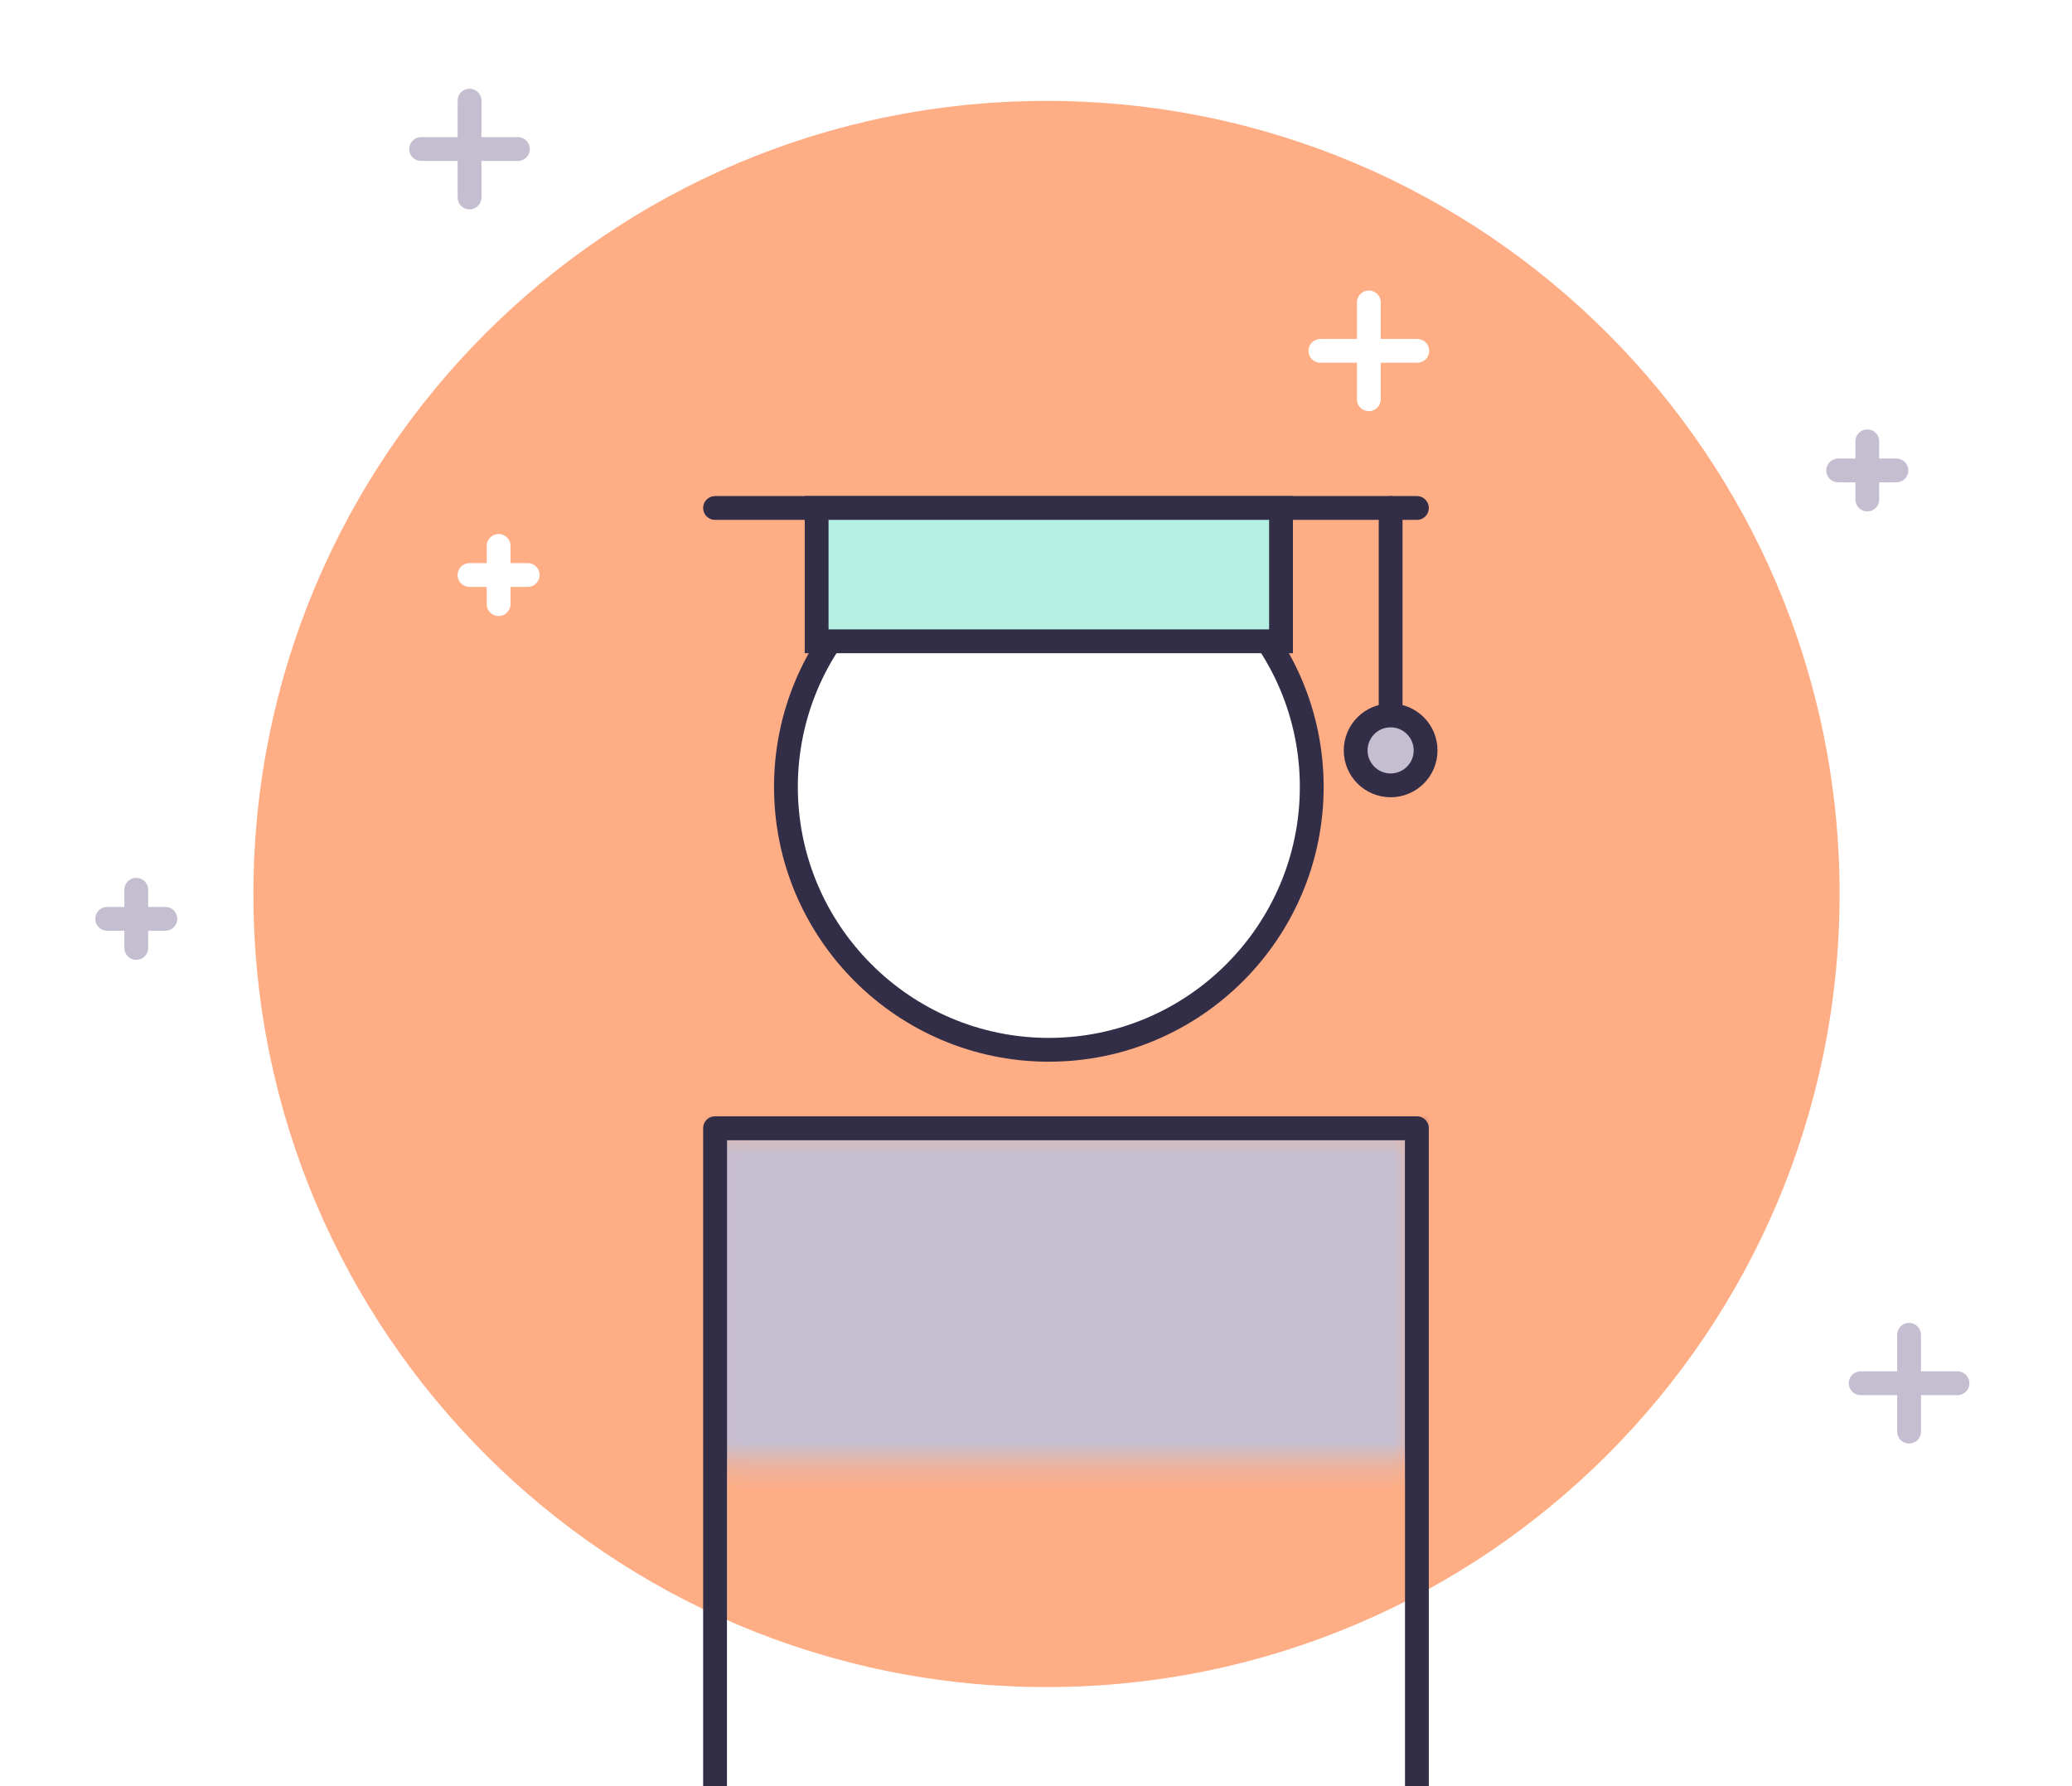 <?xml version="1.0" encoding="UTF-8" standalone="no"?>
<svg width="87px" height="75px" viewBox="0 0 87 75" version="1.1" xmlns="http://www.w3.org/2000/svg" xmlns:xlink="http://www.w3.org/1999/xlink">
    <!-- Generator: Sketch 49 (51002) - http://www.bohemiancoding.com/sketch -->
    <title>Group 28</title>
    <desc>Created with Sketch.</desc>
    <defs>
        <filter x="-8.9%" y="-8.8%" width="117.7%" height="142.6%" filterUnits="objectBoundingBox" id="filter-1">
            <feOffset dx="0" dy="2" in="SourceAlpha" result="shadowOffsetOuter1"></feOffset>
            <feGaussianBlur stdDeviation="2" in="shadowOffsetOuter1" result="shadowBlurOuter1"></feGaussianBlur>
            <feColorMatrix values="0 0 0 0 0   0 0 0 0 0   0 0 0 0 0  0 0 0 0.1 0" type="matrix" in="shadowBlurOuter1" result="shadowMatrixOuter1"></feColorMatrix>
            <feMerge>
                <feMergeNode in="shadowMatrixOuter1"></feMergeNode>
                <feMergeNode in="SourceGraphic"></feMergeNode>
            </feMerge>
        </filter>
        <polygon id="path-2" points="29.494 14.326 0.024 14.326 0.024 0.306 29.494 0.306 29.494 14.326"></polygon>
        <polygon id="path-4" points="0.158 44.326 42.895 44.326 42.895 0.868 0.158 0.868"></polygon>
    </defs>
    <g id="Page-1" stroke="none" stroke-width="1" fill="none" fill-rule="evenodd">
        <g id="Book_accommodaton_2" transform="translate(-676, -310)">
            <g id="Group-28" transform="translate(679, 306)">
                <g id="Page-1" filter="url(#filter-1)" transform="translate(1, 6)">
                    <g id="Group-27" transform="translate(0, 0.068)">
                        <path d="M73.242,33.471 C73.242,51.863 58.333,66.772 39.941,66.772 C21.55,66.772 6.64,51.863 6.64,33.471 C6.64,15.078 21.55,0.169 39.941,0.169 C58.333,0.169 73.242,15.078 73.242,33.471" id="Fill-1" fill="#FFAD85"></path>
                        <path d="M1.722,33.292 L1.722,35.735" id="Stroke-3" stroke="#C5BED0" stroke-linecap="round" stroke-linejoin="round"></path>
                        <path d="M0.5,34.514 L2.943,34.514" id="Stroke-5" stroke="#C5BED0" stroke-linecap="round" stroke-linejoin="round"></path>
                        <path d="M16.936,18.855 L16.936,21.299" id="Stroke-7" stroke="#FFFFFF" stroke-linecap="round" stroke-linejoin="round"></path>
                        <path d="M15.715,20.077 L18.158,20.077" id="Stroke-9" stroke="#FFFFFF" stroke-linecap="round" stroke-linejoin="round"></path>
                        <path d="M53.476,8.631 L53.476,12.697" id="Stroke-11" stroke="#FFFFFF" stroke-linecap="round" stroke-linejoin="round"></path>
                        <path d="M51.442,10.664 L55.509,10.664" id="Stroke-13" stroke="#FFFFFF" stroke-linecap="round" stroke-linejoin="round"></path>
                        <path d="M15.715,0.157 L15.715,4.224" id="Stroke-15" stroke="#C5BED0" stroke-linecap="round" stroke-linejoin="round"></path>
                        <path d="M13.681,2.19 L17.747,2.19" id="Stroke-17" stroke="#C5BED0" stroke-linecap="round" stroke-linejoin="round"></path>
                        <path d="M74.405,14.463 L74.405,16.906" id="Stroke-19" stroke="#C5BED0" stroke-linecap="round" stroke-linejoin="round"></path>
                        <path d="M73.183,15.685 L75.626,15.685" id="Stroke-21" stroke="#C5BED0" stroke-linecap="round" stroke-linejoin="round"></path>
                        <path d="M76.159,51.98 L76.159,56.047" id="Stroke-23" stroke="#C5BED0" stroke-linecap="round" stroke-linejoin="round"></path>
                        <path d="M74.126,54.014 L78.192,54.014" id="Stroke-25" stroke="#C5BED0" stroke-linecap="round" stroke-linejoin="round"></path>
                    </g>
                    <g id="Group-47" transform="translate(19, 13.068)">
                        <path d="M7.024,4.262 L36.494,4.262 L7.024,4.262 Z" id="Stroke-28" stroke="#332E48" stroke-linecap="round" stroke-linejoin="round"></path>
                        <g id="Group-33" transform="translate(7, 30)">
                            <mask id="mask-3" fill="white">
                                <use xlink:href="#path-2"></use>
                            </mask>
                            <g id="Clip-31"></g>
                            <polyline id="Fill-30" fill="#C5BED0" mask="url(#mask-3)" points="0.024 37.5 0.024 0.306 29.494 0.306 29.494 37.5"></polyline>
                            <polyline id="Stroke-32" stroke="#332E48" mask="url(#mask-3)" points="0.024 37.5 0.024 0.306 29.494 0.306 29.494 37.5"></polyline>
                        </g>
                        <path d="M21.039,27.013 C27.126,27.013 32.078,22.062 32.078,15.974 C32.078,9.886 27.126,4.934 21.039,4.934 C14.952,4.934 10,9.886 10,15.974 C10,22.062 14.952,27.013 21.039,27.013" id="Fill-34" fill="#FFFFFF"></path>
                        <path d="M21.039,27.013 C27.126,27.013 32.078,22.062 32.078,15.974 C32.078,9.886 27.126,4.934 21.039,4.934 C14.952,4.934 10,9.886 10,15.974 C10,22.062 14.952,27.013 21.039,27.013 Z" id="Stroke-36" stroke="#332E48" stroke-linecap="round" stroke-linejoin="round"></path>
                        <g id="Group-40" transform="translate(7, 30)" stroke="#332E48" stroke-linecap="round" stroke-linejoin="round">
                            <polyline id="Stroke-38" points="0.024 37.5 0.024 0.306 29.494 0.306 29.494 37.5"></polyline>
                        </g>
                        <mask id="mask-5" fill="white">
                            <use xlink:href="#path-4"></use>
                        </mask>
                        <g id="Clip-42"></g>
                        <polygon id="Fill-41" fill="#B4F1E3" mask="url(#mask-5)" points="11.289 9.86 30.788 9.86 30.788 4.261 11.289 4.261"></polygon>
                        <polygon id="Stroke-43" stroke="#332E48" mask="url(#mask-5)" points="11.289 9.86 30.788 9.86 30.788 4.261 11.289 4.261"></polygon>
                        <path d="M35.39,4.262 L35.39,14.734" id="Stroke-44" stroke="#332E48" stroke-linecap="round" stroke-linejoin="round" mask="url(#mask-5)"></path>
                        <path d="M36.859,14.441 C36.859,15.252 36.202,15.909 35.39,15.909 C34.58,15.909 33.922,15.252 33.922,14.441 C33.922,13.63 34.58,12.973 35.39,12.973 C36.202,12.973 36.859,13.63 36.859,14.441" id="Fill-45" fill="#C5BED0" mask="url(#mask-5)"></path>
                        <path d="M36.859,14.441 C36.859,15.252 36.202,15.909 35.39,15.909 C34.58,15.909 33.922,15.252 33.922,14.441 C33.922,13.63 34.58,12.973 35.39,12.973 C36.202,12.973 36.859,13.63 36.859,14.441 Z" id="Stroke-46" stroke="#332E48" mask="url(#mask-5)"></path>
                    </g>
                </g>
                <rect id="Rectangle-3" x="0" y="0" width="80" height="80"></rect>
            </g>
        </g>
    </g>
</svg>